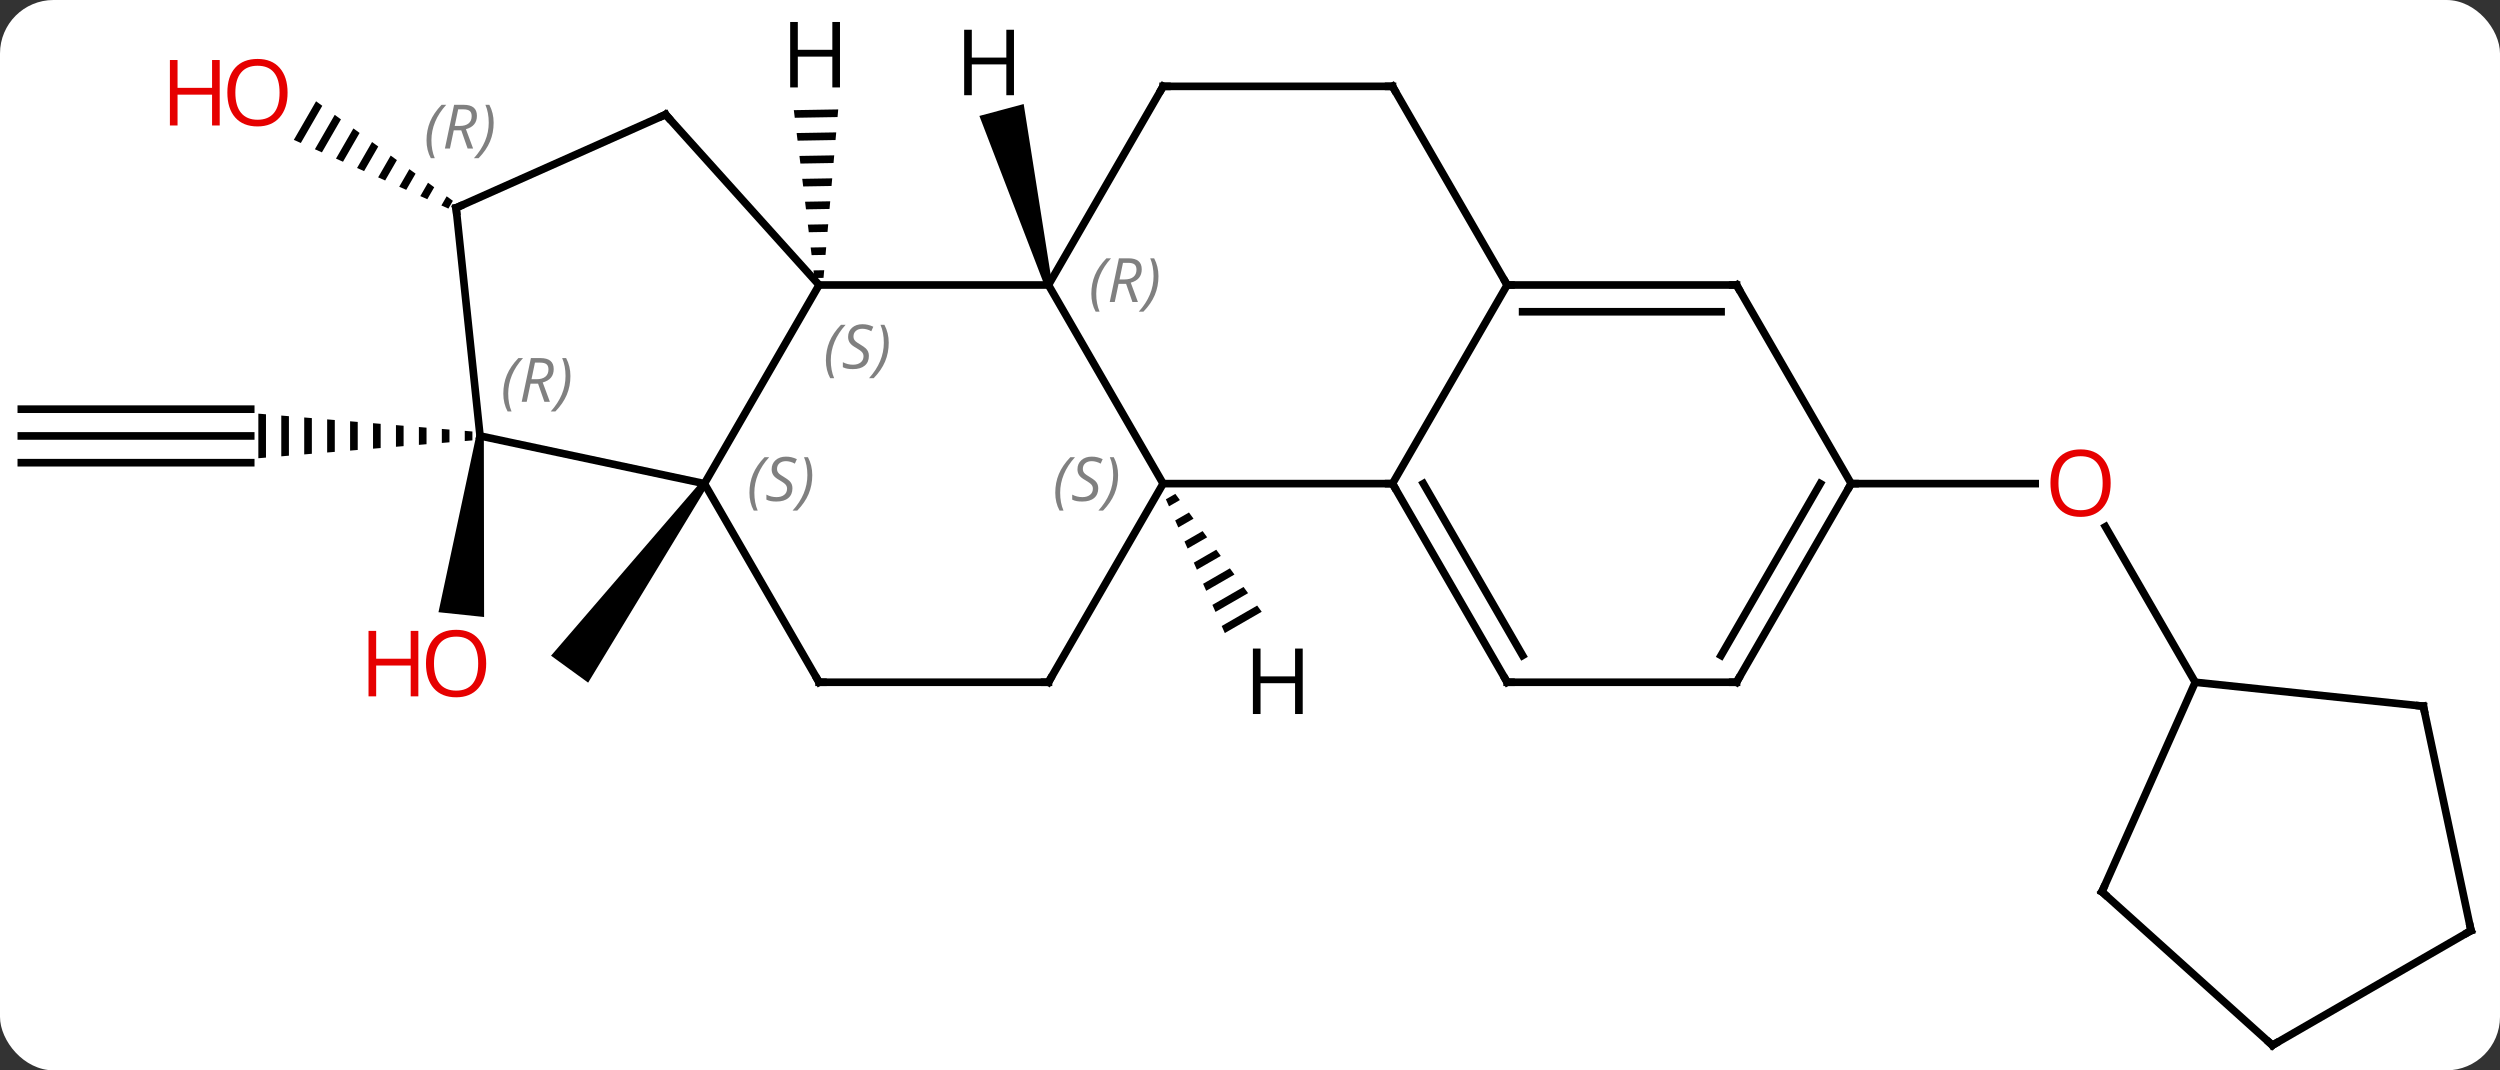 <svg width="327" viewBox="0 0 327 140" style="fill-opacity:1; color-rendering:auto; color-interpolation:auto; text-rendering:auto; stroke:black; stroke-linecap:square; stroke-miterlimit:10; shape-rendering:auto; stroke-opacity:1; fill:black; stroke-dasharray:none; font-weight:normal; stroke-width:1; font-family:'Open Sans'; font-style:normal; stroke-linejoin:miter; font-size:12; stroke-dashoffset:0; image-rendering:auto;" height="140" class="cas-substance-image" xmlns:xlink="http://www.w3.org/1999/xlink" xmlns="http://www.w3.org/2000/svg"><rect x="0" y="0" width="327" height="140" fill="#333333" stroke="none"/><svg class="cas-substance-single-component"><rect y="0" x="0" width="327" stroke="none" ry="7" rx="7" height="140" fill="white" class="cas-substance-group"/><svg y="0" x="0" width="327" viewBox="0 0 327 140" style="fill:black;" height="140" class="cas-substance-single-component-image"><svg><g><g transform="translate(163,72)" style="text-rendering:geometricPrecision; color-rendering:optimizeQuality; color-interpolation:linearRGB; stroke-linecap:butt; image-rendering:optimizeQuality;"><path style="stroke:none;" d="M-71.267 -9.036 L-70.459 -8.448 L-86.07 17.291 L-90.924 13.765 Z"/><line y2="-14.979" y1="-14.979" x2="-160.209" x1="-130.209" style="fill:none;"/><line y2="-11.479" y1="-11.479" x2="-160.209" x1="-130.209" style="fill:none;"/><line y2="-18.479" y1="-18.479" x2="-160.209" x1="-130.209" style="fill:none;"/><path style="stroke:none;" d="M-102.209 -15.646 L-102.209 -14.312 L-101.209 -14.396 L-101.209 -15.562 L-102.209 -15.646 ZM-105.209 -15.896 L-105.209 -14.062 L-104.209 -14.146 L-104.209 -15.812 L-105.209 -15.896 ZM-108.209 -16.146 L-108.209 -13.812 L-107.209 -13.896 L-107.209 -16.062 L-107.209 -16.062 L-108.209 -16.146 ZM-111.209 -16.396 L-111.209 -13.562 L-110.209 -13.646 L-110.209 -16.312 L-110.209 -16.312 L-111.209 -16.396 ZM-114.209 -16.646 L-114.209 -13.312 L-113.209 -13.396 L-113.209 -16.562 L-113.209 -16.562 L-114.209 -16.646 ZM-117.209 -16.896 L-117.209 -13.062 L-116.209 -13.146 L-116.209 -16.812 L-116.209 -16.812 L-117.209 -16.896 ZM-120.209 -17.146 L-120.209 -12.812 L-119.209 -12.896 L-119.209 -17.062 L-119.209 -17.062 L-120.209 -17.146 ZM-123.209 -17.396 L-123.209 -12.562 L-122.209 -12.646 L-122.209 -17.312 L-122.209 -17.312 L-123.209 -17.396 ZM-126.209 -17.646 L-126.209 -12.312 L-125.209 -12.396 L-125.209 -17.562 L-125.209 -17.562 L-126.209 -17.646 ZM-129.209 -17.896 L-129.209 -12.062 L-128.209 -12.146 L-128.209 -17.812 L-129.209 -17.896 Z"/><path style="stroke:none;" d="M-100.706 -15.031 L-99.712 -14.927 L-99.681 8.704 L-105.648 8.077 Z"/><path style="stroke:none;" d="M-121.658 -58.753 L-124.569 -53.704 L-124.569 -53.704 L-123.65 -53.296 L-120.844 -58.161 L-120.844 -58.161 L-121.658 -58.753 ZM-119.218 -56.977 L-121.812 -52.478 L-121.812 -52.478 L-120.893 -52.07 L-118.404 -56.386 L-119.218 -56.977 ZM-116.777 -55.202 L-119.054 -51.253 L-119.054 -51.253 L-118.135 -50.844 L-115.964 -54.61 L-115.964 -54.61 L-116.777 -55.202 ZM-114.337 -53.426 L-116.297 -50.027 L-116.297 -50.027 L-115.378 -49.619 L-113.523 -52.835 L-113.523 -52.835 L-114.337 -53.426 ZM-111.897 -51.651 L-113.54 -48.802 L-113.54 -48.802 L-112.621 -48.393 L-111.083 -51.059 L-111.897 -51.651 ZM-109.456 -49.876 L-110.782 -47.576 L-109.863 -47.168 L-109.863 -47.168 L-108.643 -49.284 L-109.456 -49.876 ZM-107.016 -48.1 L-108.025 -46.35 L-107.106 -45.942 L-106.203 -47.508 L-107.016 -48.1 ZM-104.576 -46.325 L-105.268 -45.125 L-105.268 -45.125 L-104.349 -44.716 L-104.349 -44.716 L-103.762 -45.733 L-103.762 -45.733 L-104.576 -46.325 Z"/><line y2="-8.742" y1="-8.742" x2="79.137" x1="103.2" style="fill:none;"/><line y2="17.238" y1="-3.106" x2="124.137" x1="112.391" style="fill:none;"/><line y2="-8.742" y1="-34.722" x2="-70.863" x1="-55.863" style="fill:none;"/><line y2="-34.722" y1="-34.722" x2="-25.863" x1="-55.863" style="fill:none;"/><line y2="-57.018" y1="-34.722" x2="-75.939" x1="-55.863" style="fill:none;"/><line y2="-14.979" y1="-8.742" x2="-100.209" x1="-70.863" style="fill:none;"/><line y2="17.238" y1="-8.742" x2="-55.863" x1="-70.863" style="fill:none;"/><line y2="-8.742" y1="-34.722" x2="-10.863" x1="-25.863" style="fill:none;"/><line y2="-60.705" y1="-34.722" x2="-10.863" x1="-25.863" style="fill:none;"/><line y2="-44.814" y1="-57.018" x2="-103.344" x1="-75.939" style="fill:none;"/><line y2="-44.814" y1="-14.979" x2="-103.344" x1="-100.209" style="fill:none;"/><line y2="17.238" y1="17.238" x2="-25.863" x1="-55.863" style="fill:none;"/><line y2="17.238" y1="-8.742" x2="-25.863" x1="-10.863" style="fill:none;"/><line y2="-8.742" y1="-8.742" x2="19.137" x1="-10.863" style="fill:none;"/><line y2="-60.705" y1="-60.705" x2="19.137" x1="-10.863" style="fill:none;"/><line y2="-34.722" y1="-8.742" x2="34.137" x1="19.137" style="fill:none;"/><line y2="17.238" y1="-8.742" x2="34.137" x1="19.137" style="fill:none;"/><line y2="13.738" y1="-8.742" x2="36.158" x1="23.178" style="fill:none;"/><line y2="-34.722" y1="-60.705" x2="34.137" x1="19.137" style="fill:none;"/><line y2="-34.722" y1="-34.722" x2="64.137" x1="34.137" style="fill:none;"/><line y2="-31.222" y1="-31.222" x2="62.116" x1="36.158" style="fill:none;"/><line y2="17.238" y1="17.238" x2="64.137" x1="34.137" style="fill:none;"/><line y2="-8.742" y1="-34.722" x2="79.137" x1="64.137" style="fill:none;"/><line y2="-8.742" y1="17.238" x2="79.137" x1="64.137" style="fill:none;"/><line y2="-8.742" y1="13.738" x2="75.096" x1="62.116" style="fill:none;"/><line y2="20.373" y1="17.238" x2="153.972" x1="124.137" style="fill:none;"/><line y2="44.646" y1="17.238" x2="111.933" x1="124.137" style="fill:none;"/><line y2="49.719" y1="20.373" x2="160.209" x1="153.972" style="fill:none;"/><line y2="64.719" y1="44.646" x2="134.229" x1="111.933" style="fill:none;"/><line y2="64.719" y1="49.719" x2="134.229" x1="160.209" style="fill:none;"/><path style="stroke:none;" d="M-53.361 -57.69 L-59.167 -57.592 L-59.167 -57.592 L-59.045 -56.594 L-59.045 -56.594 L-53.449 -56.688 L-53.449 -56.688 L-53.361 -57.69 ZM-53.623 -54.685 L-58.8 -54.598 L-58.8 -54.598 L-58.678 -53.6 L-58.678 -53.6 L-53.711 -53.684 L-53.711 -53.684 L-53.623 -54.685 ZM-53.885 -51.68 L-58.433 -51.604 L-58.433 -51.604 L-58.311 -50.605 L-58.311 -50.605 L-53.973 -50.679 L-53.973 -50.679 L-53.885 -51.68 ZM-54.147 -48.675 L-58.066 -48.609 L-58.066 -48.609 L-57.944 -47.611 L-54.235 -47.674 L-54.235 -47.674 L-54.147 -48.675 ZM-54.409 -45.671 L-57.699 -45.615 L-57.699 -45.615 L-57.577 -44.617 L-57.577 -44.617 L-54.497 -44.669 L-54.497 -44.669 L-54.409 -45.671 ZM-54.671 -42.666 L-57.332 -42.621 L-57.332 -42.621 L-57.21 -41.623 L-57.21 -41.623 L-54.759 -41.664 L-54.759 -41.664 L-54.671 -42.666 ZM-54.933 -39.661 L-56.965 -39.627 L-56.965 -39.627 L-56.843 -38.628 L-56.843 -38.628 L-55.021 -38.659 L-55.021 -38.659 L-54.933 -39.661 ZM-55.195 -36.656 L-56.598 -36.632 L-56.598 -36.632 L-56.476 -35.634 L-56.476 -35.634 L-55.283 -35.654 L-55.283 -35.654 L-55.195 -36.656 Z"/><path style="stroke:none;" d="M-25.38 -34.851 L-26.346 -34.593 L-34.896 -56.837 L-29.101 -58.391 Z"/><path style="stroke:none;" d="M-9.267 -7.404 L-10.503 -6.691 L-10.097 -5.771 L-8.672 -6.593 L-9.267 -7.404 ZM-7.483 -4.969 L-9.286 -3.929 L-8.88 -3.008 L-6.888 -4.157 L-6.888 -4.157 L-7.483 -4.969 ZM-5.698 -2.534 L-8.069 -1.167 L-7.664 -0.246 L-7.664 -0.246 L-5.104 -1.722 L-5.698 -2.534 ZM-3.914 -0.099 L-6.852 1.596 L-6.447 2.517 L-3.32 0.713 L-3.914 -0.099 ZM-2.13 2.337 L-5.636 4.358 L-5.636 4.358 L-5.23 5.279 L-5.23 5.279 L-1.535 3.148 L-1.535 3.148 L-2.13 2.337 ZM-0.346 4.772 L-4.419 7.121 L-4.419 7.121 L-4.013 8.041 L-4.013 8.041 L0.249 5.584 L0.249 5.584 L-0.346 4.772 ZM1.438 7.207 L-3.202 9.883 L-3.202 9.883 L-2.796 10.804 L-2.796 10.804 L2.033 8.019 L2.033 8.019 L1.438 7.207 Z"/></g><g transform="translate(163,72)" style="fill:rgb(230,0,0); text-rendering:geometricPrecision; color-rendering:optimizeQuality; image-rendering:optimizeQuality; font-family:'Open Sans'; stroke:rgb(230,0,0); color-interpolation:linearRGB;"><path style="stroke:none;" d="M-99.406 14.786 Q-99.406 16.848 -100.446 18.028 Q-101.485 19.208 -103.328 19.208 Q-105.219 19.208 -106.25 18.044 Q-107.281 16.879 -107.281 14.77 Q-107.281 12.676 -106.25 11.528 Q-105.219 10.379 -103.328 10.379 Q-101.469 10.379 -100.438 11.551 Q-99.406 12.723 -99.406 14.786 ZM-106.235 14.786 Q-106.235 16.52 -105.492 17.426 Q-104.75 18.333 -103.328 18.333 Q-101.906 18.333 -101.18 17.434 Q-100.453 16.536 -100.453 14.786 Q-100.453 13.051 -101.18 12.161 Q-101.906 11.27 -103.328 11.27 Q-104.75 11.27 -105.492 12.168 Q-106.235 13.067 -106.235 14.786 Z"/><path style="stroke:none;" d="M-108.281 19.083 L-109.281 19.083 L-109.281 15.051 L-113.797 15.051 L-113.797 19.083 L-114.797 19.083 L-114.797 10.52 L-113.797 10.52 L-113.797 14.161 L-109.281 14.161 L-109.281 10.52 L-108.281 10.52 L-108.281 19.083 Z"/><path style="stroke:none;" d="M-125.386 -59.884 Q-125.386 -57.822 -126.426 -56.642 Q-127.465 -55.462 -129.308 -55.462 Q-131.199 -55.462 -132.23 -56.627 Q-133.262 -57.791 -133.262 -59.9 Q-133.262 -61.994 -132.23 -63.142 Q-131.199 -64.291 -129.308 -64.291 Q-127.449 -64.291 -126.418 -63.119 Q-125.386 -61.947 -125.386 -59.884 ZM-132.215 -59.884 Q-132.215 -58.15 -131.472 -57.244 Q-130.73 -56.337 -129.308 -56.337 Q-127.886 -56.337 -127.16 -57.236 Q-126.433 -58.134 -126.433 -59.884 Q-126.433 -61.619 -127.16 -62.509 Q-127.886 -63.4 -129.308 -63.4 Q-130.73 -63.4 -131.472 -62.502 Q-132.215 -61.603 -132.215 -59.884 Z"/><path style="stroke:none;" d="M-134.262 -55.587 L-135.262 -55.587 L-135.262 -59.619 L-139.777 -59.619 L-139.777 -55.587 L-140.777 -55.587 L-140.777 -64.15 L-139.777 -64.15 L-139.777 -60.509 L-135.262 -60.509 L-135.262 -64.15 L-134.262 -64.15 L-134.262 -55.587 Z"/><path style="stroke:none;" d="M113.075 -8.812 Q113.075 -6.75 112.035 -5.57 Q110.996 -4.39 109.153 -4.39 Q107.262 -4.39 106.231 -5.554 Q105.2 -6.719 105.2 -8.828 Q105.2 -10.922 106.231 -12.07 Q107.262 -13.219 109.153 -13.219 Q111.012 -13.219 112.043 -12.047 Q113.075 -10.875 113.075 -8.812 ZM106.246 -8.812 Q106.246 -7.078 106.989 -6.172 Q107.731 -5.265 109.153 -5.265 Q110.575 -5.265 111.301 -6.164 Q112.028 -7.062 112.028 -8.812 Q112.028 -10.547 111.301 -11.437 Q110.575 -12.328 109.153 -12.328 Q107.731 -12.328 106.989 -11.43 Q106.246 -10.531 106.246 -8.812 Z"/></g><g transform="translate(163,72)" style="font-size:8.4px; fill:gray; text-rendering:geometricPrecision; image-rendering:optimizeQuality; color-rendering:optimizeQuality; font-family:'Open Sans'; font-style:italic; stroke:gray; color-interpolation:linearRGB;"><path style="stroke:none;" d="M-54.972 -24.859 Q-54.972 -26.187 -54.503 -27.312 Q-54.034 -28.437 -53.003 -29.515 L-52.393 -29.515 Q-53.362 -28.452 -53.847 -27.28 Q-54.331 -26.109 -54.331 -24.874 Q-54.331 -23.546 -53.893 -22.53 L-54.409 -22.53 Q-54.972 -23.562 -54.972 -24.859 ZM-49.349 -25.452 Q-49.349 -24.624 -49.896 -24.171 Q-50.443 -23.718 -51.443 -23.718 Q-51.849 -23.718 -52.161 -23.773 Q-52.474 -23.827 -52.755 -23.968 L-52.755 -24.624 Q-52.13 -24.296 -51.427 -24.296 Q-50.802 -24.296 -50.427 -24.593 Q-50.052 -24.89 -50.052 -25.405 Q-50.052 -25.718 -50.255 -25.945 Q-50.458 -26.171 -51.021 -26.499 Q-51.615 -26.827 -51.841 -27.155 Q-52.068 -27.484 -52.068 -27.937 Q-52.068 -28.671 -51.552 -29.132 Q-51.036 -29.593 -50.193 -29.593 Q-49.818 -29.593 -49.482 -29.515 Q-49.146 -29.437 -48.771 -29.265 L-49.036 -28.671 Q-49.286 -28.827 -49.607 -28.913 Q-49.927 -28.999 -50.193 -28.999 Q-50.724 -28.999 -51.044 -28.726 Q-51.365 -28.452 -51.365 -27.984 Q-51.365 -27.78 -51.294 -27.632 Q-51.224 -27.484 -51.083 -27.351 Q-50.943 -27.218 -50.521 -26.968 Q-49.958 -26.624 -49.755 -26.429 Q-49.552 -26.234 -49.451 -25.999 Q-49.349 -25.765 -49.349 -25.452 ZM-46.755 -27.171 Q-46.755 -25.843 -47.231 -24.71 Q-47.708 -23.577 -48.723 -22.53 L-49.333 -22.53 Q-47.395 -24.687 -47.395 -27.171 Q-47.395 -28.499 -47.833 -29.515 L-47.317 -29.515 Q-46.755 -28.452 -46.755 -27.171 Z"/><path style="stroke:none;" d="M-64.972 -7.539 Q-64.972 -8.867 -64.503 -9.992 Q-64.034 -11.117 -63.003 -12.195 L-62.393 -12.195 Q-63.362 -11.133 -63.846 -9.961 Q-64.331 -8.789 -64.331 -7.554 Q-64.331 -6.226 -63.893 -5.211 L-64.409 -5.211 Q-64.972 -6.242 -64.972 -7.539 ZM-59.349 -8.133 Q-59.349 -7.304 -59.896 -6.851 Q-60.443 -6.398 -61.443 -6.398 Q-61.849 -6.398 -62.161 -6.453 Q-62.474 -6.508 -62.755 -6.648 L-62.755 -7.304 Q-62.13 -6.976 -61.427 -6.976 Q-60.802 -6.976 -60.427 -7.273 Q-60.052 -7.57 -60.052 -8.086 Q-60.052 -8.398 -60.255 -8.625 Q-60.458 -8.851 -61.021 -9.18 Q-61.615 -9.508 -61.841 -9.836 Q-62.068 -10.164 -62.068 -10.617 Q-62.068 -11.351 -61.552 -11.812 Q-61.036 -12.273 -60.193 -12.273 Q-59.818 -12.273 -59.482 -12.195 Q-59.146 -12.117 -58.771 -11.945 L-59.036 -11.351 Q-59.286 -11.508 -59.607 -11.594 Q-59.927 -11.68 -60.193 -11.68 Q-60.724 -11.68 -61.044 -11.406 Q-61.365 -11.133 -61.365 -10.664 Q-61.365 -10.461 -61.294 -10.312 Q-61.224 -10.164 -61.083 -10.031 Q-60.943 -9.898 -60.521 -9.648 Q-59.958 -9.305 -59.755 -9.109 Q-59.552 -8.914 -59.45 -8.68 Q-59.349 -8.445 -59.349 -8.133 ZM-56.755 -9.851 Q-56.755 -8.523 -57.231 -7.39 Q-57.708 -6.258 -58.723 -5.211 L-59.333 -5.211 Q-57.395 -7.367 -57.395 -9.851 Q-57.395 -11.18 -57.833 -12.195 L-57.317 -12.195 Q-56.755 -11.133 -56.755 -9.851 Z"/><path style="stroke:none;" d="M-20.252 -33.558 Q-20.252 -34.886 -19.783 -36.011 Q-19.314 -37.136 -18.283 -38.214 L-17.674 -38.214 Q-18.642 -37.152 -19.127 -35.98 Q-19.611 -34.808 -19.611 -33.574 Q-19.611 -32.246 -19.174 -31.23 L-19.689 -31.23 Q-20.252 -32.261 -20.252 -33.558 ZM-16.692 -34.871 L-17.192 -32.496 L-17.848 -32.496 L-16.645 -38.214 L-15.395 -38.214 Q-13.66 -38.214 -13.66 -36.777 Q-13.66 -35.418 -15.098 -35.027 L-14.16 -32.496 L-14.879 -32.496 L-15.707 -34.871 L-16.692 -34.871 ZM-16.113 -37.621 Q-16.504 -35.699 -16.567 -35.449 L-15.91 -35.449 Q-15.16 -35.449 -14.754 -35.777 Q-14.348 -36.105 -14.348 -36.73 Q-14.348 -37.199 -14.606 -37.41 Q-14.864 -37.621 -15.457 -37.621 L-16.113 -37.621 ZM-11.474 -35.871 Q-11.474 -34.543 -11.951 -33.41 Q-12.428 -32.277 -13.443 -31.23 L-14.053 -31.23 Q-12.115 -33.386 -12.115 -35.871 Q-12.115 -37.199 -12.553 -38.214 L-12.037 -38.214 Q-11.474 -37.152 -11.474 -35.871 Z"/></g><g transform="translate(163,72)" style="stroke-linecap:butt; font-size:8.4px; text-rendering:geometricPrecision; image-rendering:optimizeQuality; color-rendering:optimizeQuality; font-family:'Open Sans'; font-style:italic; color-interpolation:linearRGB; stroke-miterlimit:5;"><path style="fill:none;" d="M-75.604 -56.646 L-75.939 -57.018 L-76.396 -56.815"/><path style="fill:gray; stroke:none;" d="M-97.166 -20.506 Q-97.166 -21.834 -96.697 -22.959 Q-96.229 -24.084 -95.197 -25.163 L-94.588 -25.163 Q-95.557 -24.1 -96.041 -22.928 Q-96.526 -21.756 -96.526 -20.522 Q-96.526 -19.194 -96.088 -18.178 L-96.604 -18.178 Q-97.166 -19.209 -97.166 -20.506 ZM-93.606 -21.819 L-94.106 -19.444 L-94.762 -19.444 L-93.559 -25.163 L-92.309 -25.163 Q-90.575 -25.163 -90.575 -23.725 Q-90.575 -22.366 -92.012 -21.975 L-91.075 -19.444 L-91.794 -19.444 L-92.622 -21.819 L-93.606 -21.819 ZM-93.028 -24.569 Q-93.419 -22.647 -93.481 -22.397 L-92.825 -22.397 Q-92.075 -22.397 -91.669 -22.725 Q-91.262 -23.053 -91.262 -23.678 Q-91.262 -24.147 -91.52 -24.358 Q-91.778 -24.569 -92.372 -24.569 L-93.028 -24.569 ZM-88.389 -22.819 Q-88.389 -21.491 -88.865 -20.358 Q-89.342 -19.225 -90.358 -18.178 L-90.967 -18.178 Q-89.029 -20.334 -89.029 -22.819 Q-89.029 -24.147 -89.467 -25.163 L-88.951 -25.163 Q-88.389 -24.1 -88.389 -22.819 Z"/><path style="fill:none;" d="M-56.113 16.805 L-55.863 17.238 L-55.363 17.238"/><path style="fill:gray; stroke:none;" d="M-24.971 -7.539 Q-24.971 -8.867 -24.503 -9.992 Q-24.034 -11.117 -23.003 -12.195 L-22.393 -12.195 Q-23.362 -11.133 -23.846 -9.961 Q-24.331 -8.789 -24.331 -7.554 Q-24.331 -6.226 -23.893 -5.211 L-24.409 -5.211 Q-24.971 -6.242 -24.971 -7.539 ZM-19.349 -8.133 Q-19.349 -7.304 -19.896 -6.851 Q-20.443 -6.398 -21.443 -6.398 Q-21.849 -6.398 -22.162 -6.453 Q-22.474 -6.508 -22.755 -6.648 L-22.755 -7.304 Q-22.13 -6.976 -21.427 -6.976 Q-20.802 -6.976 -20.427 -7.273 Q-20.052 -7.57 -20.052 -8.086 Q-20.052 -8.398 -20.255 -8.625 Q-20.458 -8.851 -21.021 -9.18 Q-21.615 -9.508 -21.841 -9.836 Q-22.068 -10.164 -22.068 -10.617 Q-22.068 -11.351 -21.552 -11.812 Q-21.037 -12.273 -20.193 -12.273 Q-19.818 -12.273 -19.482 -12.195 Q-19.146 -12.117 -18.771 -11.945 L-19.037 -11.351 Q-19.287 -11.508 -19.607 -11.594 Q-19.927 -11.68 -20.193 -11.68 Q-20.724 -11.68 -21.044 -11.406 Q-21.365 -11.133 -21.365 -10.664 Q-21.365 -10.461 -21.294 -10.312 Q-21.224 -10.164 -21.083 -10.031 Q-20.943 -9.898 -20.521 -9.648 Q-19.958 -9.305 -19.755 -9.109 Q-19.552 -8.914 -19.451 -8.68 Q-19.349 -8.445 -19.349 -8.133 ZM-16.755 -9.851 Q-16.755 -8.523 -17.231 -7.39 Q-17.708 -6.258 -18.723 -5.211 L-19.333 -5.211 Q-17.395 -7.367 -17.395 -9.851 Q-17.395 -11.18 -17.833 -12.195 L-17.317 -12.195 Q-16.755 -11.133 -16.755 -9.851 Z"/><path style="fill:none;" d="M-11.113 -60.272 L-10.863 -60.705 L-10.363 -60.705"/><path style="fill:none;" d="M-102.887 -45.017 L-103.344 -44.814 L-103.292 -44.317"/><path style="fill:gray; stroke:none;" d="M-107.21 -53.636 Q-107.21 -54.964 -106.741 -56.089 Q-106.272 -57.214 -105.241 -58.292 L-104.632 -58.292 Q-105.6 -57.23 -106.085 -56.058 Q-106.569 -54.886 -106.569 -53.652 Q-106.569 -52.324 -106.132 -51.308 L-106.647 -51.308 Q-107.21 -52.339 -107.21 -53.636 ZM-103.65 -54.949 L-104.15 -52.574 L-104.806 -52.574 L-103.603 -58.292 L-102.353 -58.292 Q-100.618 -58.292 -100.618 -56.855 Q-100.618 -55.496 -102.056 -55.105 L-101.118 -52.574 L-101.837 -52.574 L-102.665 -54.949 L-103.65 -54.949 ZM-103.071 -57.699 Q-103.462 -55.777 -103.525 -55.527 L-102.868 -55.527 Q-102.118 -55.527 -101.712 -55.855 Q-101.306 -56.183 -101.306 -56.808 Q-101.306 -57.277 -101.564 -57.488 Q-101.821 -57.699 -102.415 -57.699 L-103.071 -57.699 ZM-98.432 -55.949 Q-98.432 -54.621 -98.909 -53.488 Q-99.385 -52.355 -100.401 -51.308 L-101.01 -51.308 Q-99.073 -53.464 -99.073 -55.949 Q-99.073 -57.277 -99.51 -58.292 L-98.995 -58.292 Q-98.432 -57.23 -98.432 -55.949 Z"/><path style="fill:none;" d="M-26.363 17.238 L-25.863 17.238 L-25.613 16.805"/><path style="fill:none;" d="M19.387 -8.309 L19.137 -8.742 L18.637 -8.742"/><path style="fill:none;" d="M18.637 -60.705 L19.137 -60.705 L19.387 -60.272"/><path style="fill:none;" d="M34.637 -34.722 L34.137 -34.722 L33.887 -35.155"/><path style="fill:none;" d="M33.887 16.805 L34.137 17.238 L34.637 17.238"/><path style="fill:none;" d="M63.637 -34.722 L64.137 -34.722 L64.387 -34.289"/><path style="fill:none;" d="M63.637 17.238 L64.137 17.238 L64.387 16.805"/><path style="fill:none;" d="M78.887 -8.309 L79.137 -8.742 L79.637 -8.742"/><path style="fill:none;" d="M153.475 20.321 L153.972 20.373 L154.076 20.862"/><path style="fill:none;" d="M112.136 44.189 L111.933 44.646 L112.305 44.98"/><path style="fill:none;" d="M160.105 49.23 L160.209 49.719 L159.776 49.969"/><path style="fill:none;" d="M133.857 64.385 L134.229 64.719 L134.662 64.469"/><path style="stroke:none;" d="M-53.13 -60.563 L-54.13 -60.563 L-54.13 -64.594 L-58.646 -64.594 L-58.646 -60.563 L-59.646 -60.563 L-59.646 -69.125 L-58.646 -69.125 L-58.646 -65.485 L-54.13 -65.485 L-54.13 -69.125 L-53.13 -69.125 L-53.13 -60.563 Z"/><path style="stroke:none;" d="M-30.372 -59.546 L-31.372 -59.546 L-31.372 -63.577 L-35.888 -63.577 L-35.888 -59.546 L-36.888 -59.546 L-36.888 -68.108 L-35.888 -68.108 L-35.888 -64.468 L-31.372 -64.468 L-31.372 -68.108 L-30.372 -68.108 L-30.372 -59.546 Z"/><path style="stroke:none;" d="M7.395 21.394 L6.395 21.394 L6.395 17.363 L1.879 17.363 L1.879 21.394 L0.879 21.394 L0.879 12.832 L1.879 12.832 L1.879 16.472 L6.395 16.472 L6.395 12.832 L7.395 12.832 L7.395 21.394 Z"/></g></g></svg></svg></svg></svg>